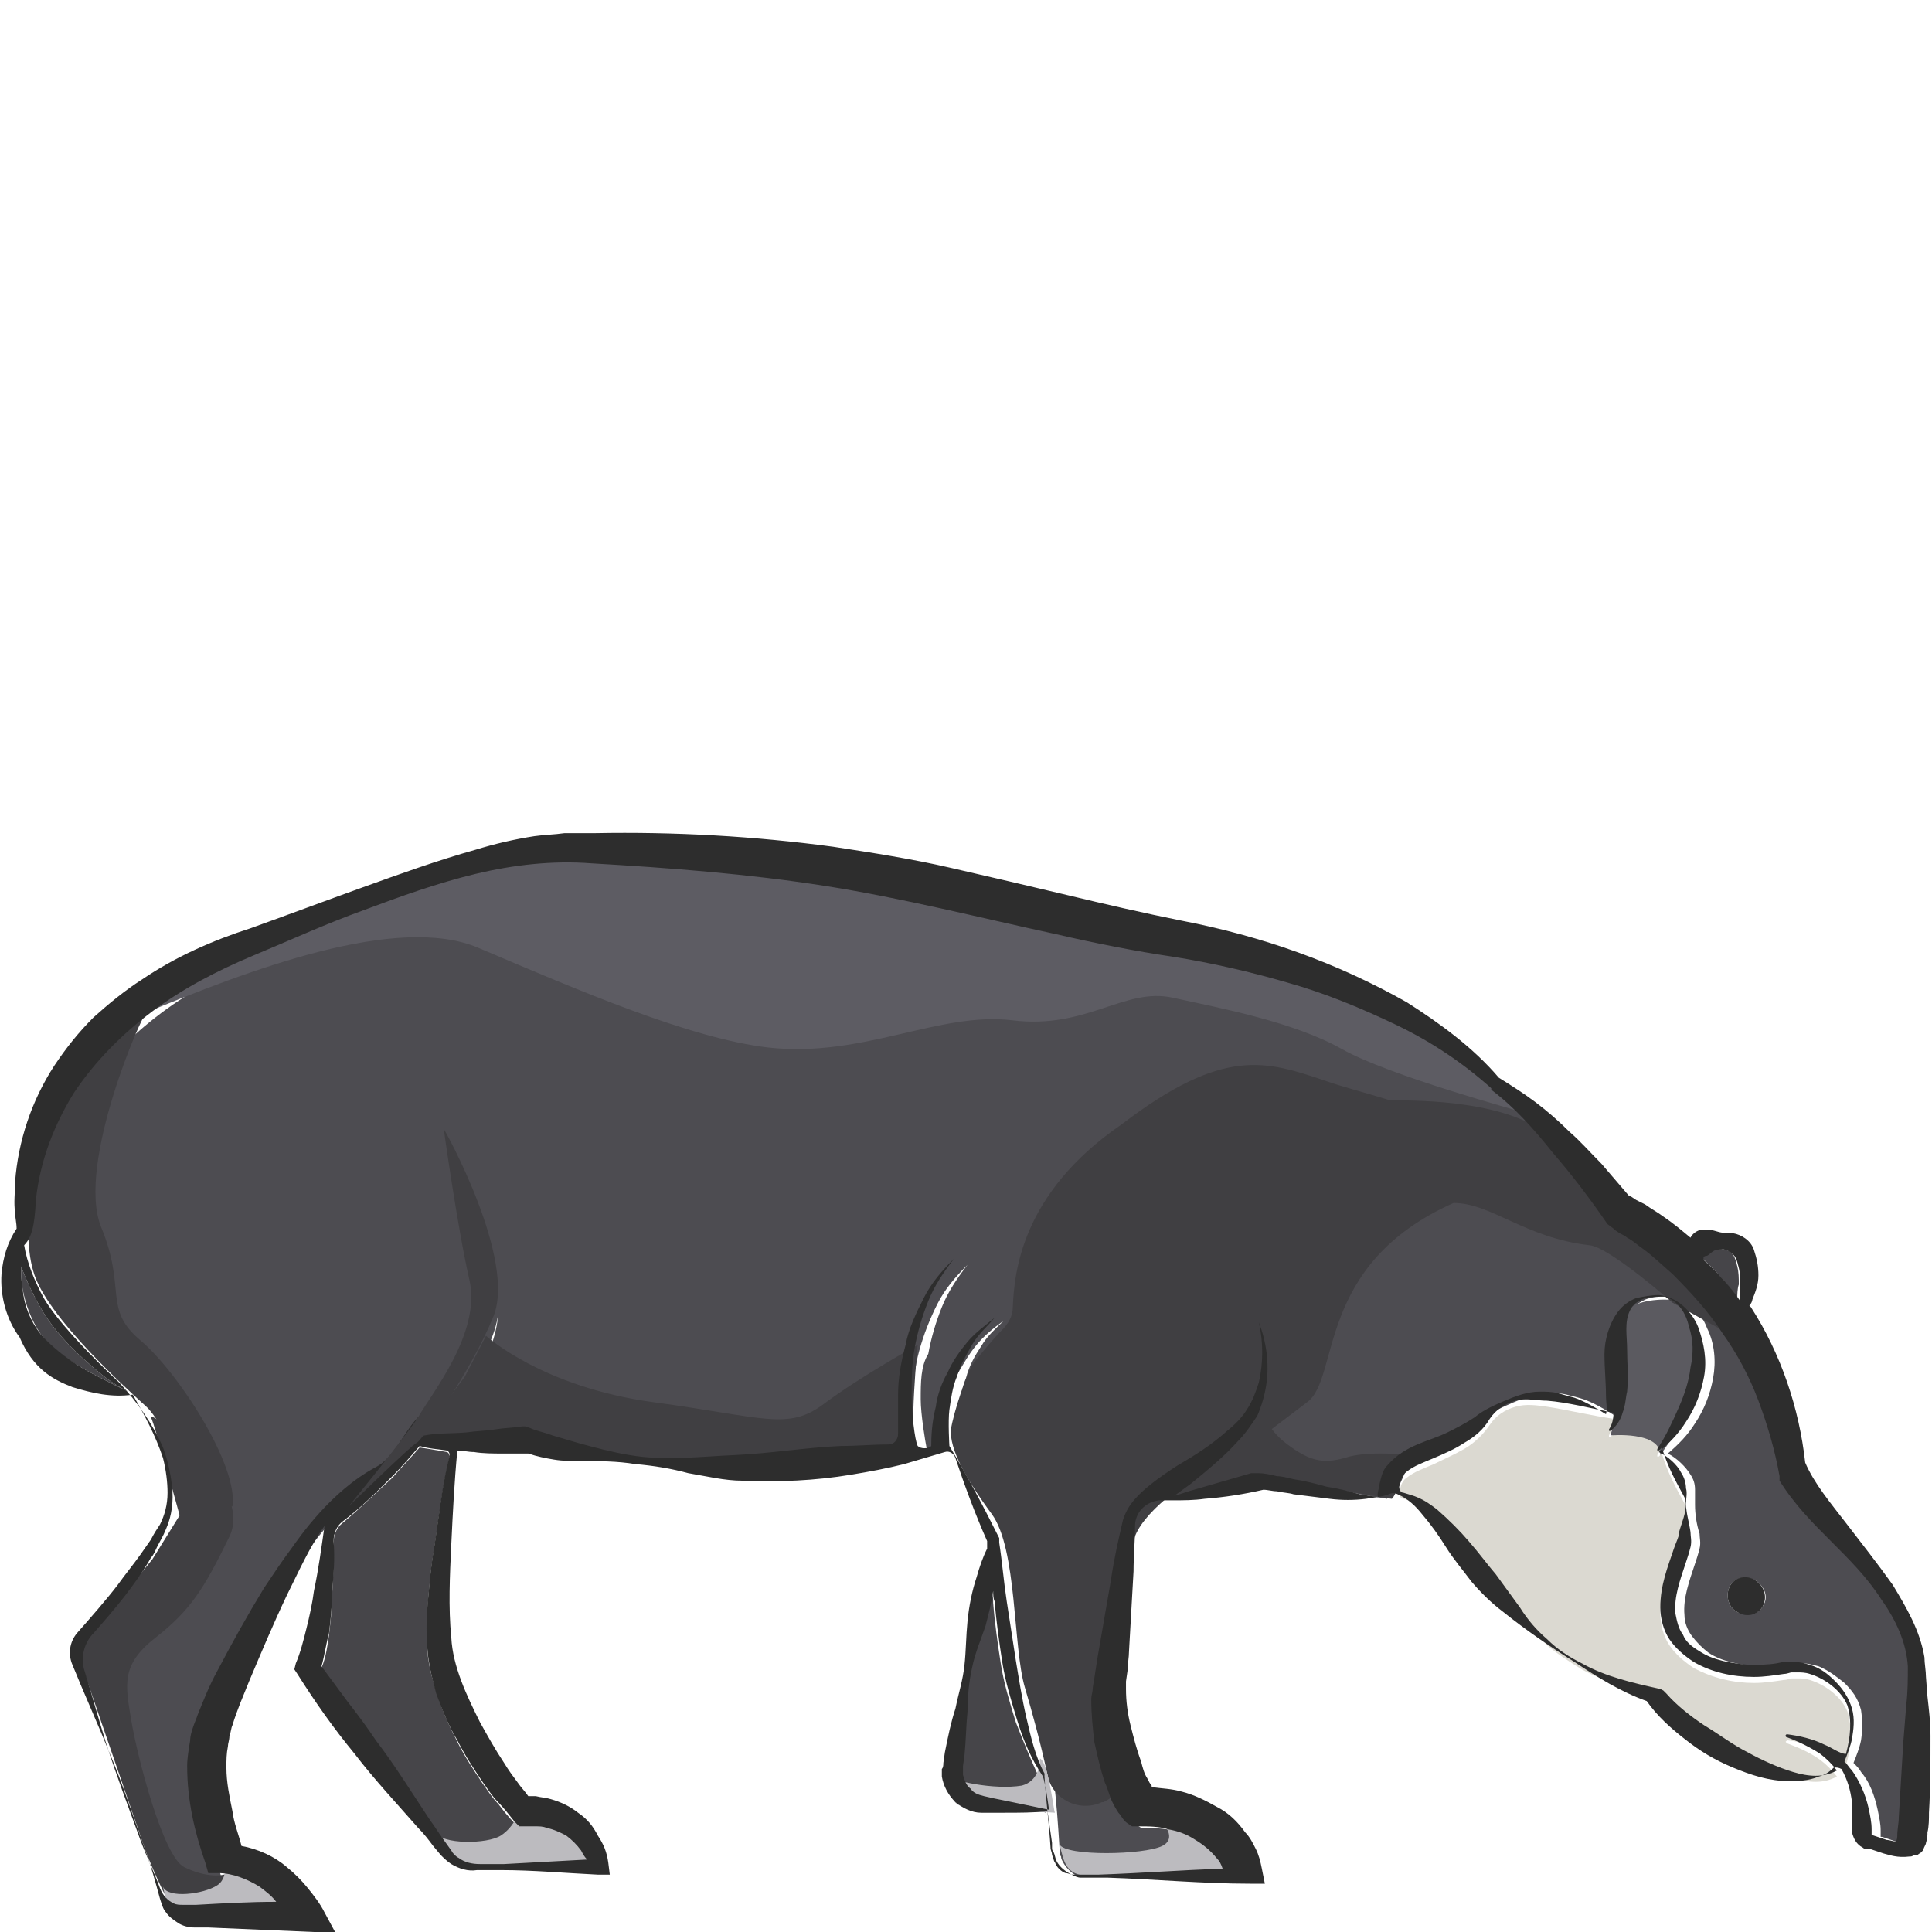 <?xml version="1.0" encoding="utf-8"?>
<!-- Generator: Adobe Illustrator 23.0.0, SVG Export Plug-In . SVG Version: 6.00 Build 0)  -->
<svg version="1.1" id="Layer_1" xmlns="http://www.w3.org/2000/svg" xmlns:xlink="http://www.w3.org/1999/xlink" x="0px" y="0px"
	 viewBox="0 0 128 128" style="enable-background:new 0 0 128 128;" xml:space="preserve">
<style type="text/css">
	.st0{fill:#464549;}
	.st1{fill:#DBD9D1;}
	.st2{fill:#4D4C51;}
	.st3{fill:#5B5A60;}
	.st4{fill:#403F42;}
	.st5{fill:#5D5C63;}
	.st6{fill:#2D2D2D;}
	.st7{fill:#BCBBBF;}
</style>
<g>
	<path class="st0" d="M67.3,114.1c-0.4-1.3-0.8-2.6-1-3.9c-0.2-1.3-0.4-2.7-0.5-4c0-0.2,0-0.5-0.1-0.7c-0.1,0.8-0.3,1.5-0.5,2.3
		c-0.3,0.9-0.7,1.9-0.9,2.8c-0.2,1-0.3,1.9-0.3,2.9c0,1-0.1,2-0.2,2.9l-0.1,0.7c0,0.1,0,0.2,0,0.3c0,0.1,0,0.2,0,0.3
		c0.1,0.3,0.2,0.7,0.5,0.9c0.2,0.3,0.6,0.4,0.9,0.5c0.5,0.1,1,0.2,1.4,0.3c0.9,0.2,1.9,0.4,2.8,0.7c-0.1-0.7-0.3-1.5-0.4-2.2
		C68.3,116.6,67.8,115.4,67.3,114.1z"/>
	<path class="st0" d="M115.2,85.1c0-0.4,0-0.8-0.1-1.2c-0.1-0.4-0.2-0.8-0.5-1l0,0c-0.3-0.1-0.6-0.2-0.9-0.2
		c-0.3,0.1-0.5,0.3-0.7,0.4c-0.1,0.1-0.2,0.2-0.3,0.2c0.9,0.8,1.7,1.7,2.4,2.7C115.1,85.8,115.1,85.4,115.2,85.1z"/>
	<path class="st0" d="M28.3,108.9c0-1.1,0-2.2,0.1-3.3c0.1-1.1,0.2-2.1,0.4-3.2c0.3-2,0.5-3.9,1-5.9c0-0.1-0.1-0.3-0.2-0.3
		c-0.6-0.1-1.1-0.2-1.8-0.3c-0.6,0.7-1.2,1.3-1.8,2c-1.1,1-2.1,2-3.3,3c0,0,0,0,0,0c-0.4,0.3-0.6,0.8-0.6,1.3c0,1.2,0,2.2-0.1,3.5
		c0,0.9-0.1,1.7-0.2,2.6c-0.1,0.7-0.2,1.5-0.5,2.2c0.5,0.7,1.1,1.5,1.7,2.3c0.6,0.9,1.3,1.7,1.9,2.6c1.2,1.8,2.4,3.6,3.6,5.3
		c0.3,0.4,0.6,0.9,0.9,1.3l0.5,0.7c0.1,0.2,0.3,0.4,0.5,0.5c0.4,0.3,0.8,0.4,1.4,0.4l1.6,0c1.8,0,3.7-0.1,5.5-0.3
		c-0.1-0.2-0.2-0.4-0.4-0.6c-0.3-0.4-0.6-0.7-1-1c-0.4-0.2-0.8-0.4-1.3-0.5c-0.2-0.1-0.5-0.1-0.7-0.1c-0.2,0-0.5,0-0.7,0l-0.4,0
		l-0.3-0.3c-0.4-0.4-0.8-0.9-1.1-1.3c-0.4-0.4-0.7-0.9-1-1.3c-0.6-0.9-1.2-1.8-1.7-2.8c-0.5-1-1-2-1.3-3.1
		C28.6,111.2,28.3,110,28.3,108.9z"/>
	<path class="st1" d="M122.4,113.4c-0.4-1-1.5-1.8-2.5-2.1c-0.3-0.1-0.5-0.1-0.8-0.1c-0.1,0-0.2,0-0.4,0c-0.1,0-0.3,0.1-0.5,0.1
		c-0.7,0.1-1.3,0.2-2,0.2c-1.3,0-2.7-0.3-4-1c-0.6-0.4-1.2-0.9-1.6-1.5c-0.4-0.6-0.6-1.4-0.6-2.1c0-1.4,0.5-2.7,0.9-3.9
		c0.1-0.3,0.2-0.6,0.3-0.8c0-0.2,0.1-0.5,0.2-0.8c0.2-0.6,0.4-1.2,0.2-1.8c-0.6-1.1-1.1-2-1.5-3.3c-0.1,0.1-0.1,0.1-0.2,0.2
		c0,0-0.1,0-0.1,0c0,0,0,0,0-0.1c0.5-0.9,1-1.8,1.4-2.7c0.4-0.9,0.6-1.8,0.8-2.7c0.1-0.9,0.1-1.8-0.1-2.7c-0.3-0.8-0.8-1.7-1.6-2
		c-0.4-0.1-0.9,0-1.3,0.1c-0.4,0.1-0.8,0.4-1,0.8c-0.4,0.8-0.2,1.7-0.2,2.6c0,0.9,0.1,1.8,0,2.8c0,0.5-0.1,1-0.3,1.4
		c-0.2,0.5-0.4,0.9-0.8,1.2c0,0-0.1,0-0.1,0c0,0,0,0,0-0.1l0,0c0.2-0.4,0.2-0.8,0.3-1.1c-1.4-0.2-3.1-0.6-4.4-0.8
		c-0.7-0.1-1.4-0.2-2.1,0c-0.7,0.2-1.3,0.6-1.7,1.2c-0.4,0.6-1,1.2-1.7,1.6c-0.7,0.4-1.4,0.7-2,1c-0.7,0.3-1.3,0.5-1.8,0.9
		c-0.3,0.2-0.4,0.5-0.5,1c0,0.2,0.1,0.4,0.3,0.4c0.3,0.1,0.7,0.2,0.9,0.3c0.5,0.2,0.9,0.5,1.3,0.8c0.8,0.6,1.4,1.3,2.1,2.1
		c0.6,0.7,1.2,1.4,1.8,2.2c0.6,0.7,1.1,1.5,1.6,2.2c0.6,0.7,1.1,1.4,1.8,2.1c0.7,0.6,1.5,1.1,2.3,1.6c1.6,0.9,3.5,1.3,5.2,1.7
		l0.2,0.1l0.2,0.2c0.7,0.8,1.6,1.5,2.5,2.1c0.9,0.6,1.9,1.2,2.9,1.8c1,0.5,2,1,3,1.3c1,0.3,2,0.4,2.9-0.1c-0.3-0.4-0.7-0.8-1.1-1.1
		c-0.7-0.5-1.4-0.8-2.2-1.1c0,0-0.1-0.1-0.1-0.1c0,0,0.1-0.1,0.1-0.1c0.9,0.1,1.7,0.3,2.5,0.7c0.5,0.3,1,0.6,1.4,1
		C122.7,115.5,122.7,114.4,122.4,113.4z"/>
	<path class="st0" d="M2.7,88.4c0.6,0.8,1.6,1.6,2.7,2.2c1,0.6,3.1,1.6,3.1,1.6c-1.2-0.6-2-1.3-3-2.2c-1-0.9-1.9-1.9-2.6-3
		c-0.6-1-1.1-2-1.5-3.1c0,0.5,0,1,0.1,1.5C1.7,86.5,2.1,87.5,2.7,88.4z"/>
	<path class="st2" d="M3.8,86.4c1.2,2.1,5,5.6,5,5.6c1.2,1.2,2.2,2.6,2.9,4.3c0.3,0.8,0.6,1.7,0.6,2.6c0.1,0.9-0.1,1.9-0.4,2.8
		c-0.2,0.5-0.4,0.8-0.6,1.2c-0.1,0.2-0.3,0.5-0.4,0.7c-0.5,0.9-1.1,1.7-1.7,2.5c-0.6,0.9-1.3,1.7-2.1,2.5c-0.6,0.7-0.9,1.6-0.6,2.5
		c0.5,1.6,0.9,3.1,1.4,4.7c0.7,2.2,1.4,4.4,2.3,6.5c0.4,1.1,0.8,2.1,1.3,3.2c0.2,0.5,0.5,0.8,0.9,1c0.2,0.1,0.4,0.1,0.6,0.1l0.9,0
		c1.8-0.1,3.5-0.2,5.3-0.2c0,0,0,0,0,0c-0.3-0.4-0.7-0.7-1.1-1c-0.8-0.6-1.7-0.9-2.7-0.9l-0.7,0l-0.2-0.7c-0.7-2-1.3-4.2-1.2-6.4
		c0-0.6,0.1-1.1,0.2-1.7c0.1-0.3,0.1-0.6,0.2-0.9c0.1-0.3,0.2-0.5,0.3-0.8c0.4-1,0.8-2,1.3-2.9c0.9-1.9,1.9-3.7,3.1-5.5
		c0.6-0.9,1.1-1.8,1.8-2.6c0.5-0.7,2.6-3.7,5.6-5.4c1.1-0.6,1.9-2.4,2.8-3.3c1-1,2-2.1,2.7-3.3c0.8-1.2,1.5-2.5,1.7-3.9
		c-0.1,1.4-0.7,2.8-1.3,4.1c-0.7,1.3-1.5,2.5-2.4,3.6c-0.3,0.4-0.4,0.5-0.7,0.8c1.1-0.2,2.1-0.2,3.2-0.3c0.6-0.1,1.2-0.1,1.9-0.2
		c0.6-0.1,1.2-0.1,1.8-0.2l0.2,0l0.3,0.1c0.4,0.1,1,0.3,1.5,0.5l1.7,0.5c1.1,0.4,2.3,0.7,3.4,0.8c2.3,0.3,4.7,0.1,7,0
		c2.3-0.1,4.6-0.5,7-0.6c1.1-0.1,2.1-0.1,3.2-0.1c0.4,0,0.7-0.3,0.6-0.7c-0.1-0.9-0.1-1.7,0-2.6c0.1-1.1,0.2-2.2,0.5-3.3
		c0.3-1.1,0.7-2.1,1.2-3.1c0.5-1,1.2-1.8,2-2.6c-0.7,0.9-1.3,1.8-1.7,2.8c-0.4,1-0.7,2-0.9,3.1C61,90.5,61,91.6,61,92.7
		c0,1,0.3,2.8,0.4,3.3c0.2,0.2,0.7,0.2,0.9,0c0,0,0-0.1,0-0.1c0-0.9,0.1-1.7,0.3-2.5c0.2-0.8,0.5-1.6,0.8-2.3c0.4-0.7,0.8-1.4,1.3-2
		c0.5-0.6,1.1-1.1,1.8-1.6C66,88,65.4,88.5,65,89.2c-0.4,0.6-0.8,1.3-1,2.1c-0.3,0.7-0.4,1.5-0.5,2.2c-0.1,0.7,0.1,2.3,0,2.4
		c1.2,2,2.2,4,3.3,6.1l0,0.1l0,0.2c0.1,1.3,0.3,2.6,0.5,3.9c0.2,1.3,0.4,2.6,0.6,3.9c0.2,1.3,0.4,2.6,0.7,3.8
		c0.3,1.3,0.6,2.5,1.2,3.7l0,0.1l0,0.1c0.2,1.6,0.3,3.1,0.4,4.7c0,0.2,0,0.4,0.1,0.5c0,0.2,0.1,0.3,0.2,0.5c0.2,0.3,0.4,0.5,0.7,0.7
		c0.2,0.1,0.3,0.1,0.5,0.1c0.2,0,0.3,0,0.5,0c0.4,0,0.8,0,1.2,0c2.7-0.1,5.4-0.3,8.2-0.4c-0.1-0.2-0.3-0.5-0.4-0.7
		c-0.4-0.5-0.9-0.9-1.4-1.2c-0.5-0.3-1.2-0.5-1.8-0.7c-0.6-0.1-1.3-0.2-2-0.2l-0.4,0l-0.3-0.2c-0.3-0.3-0.5-0.5-0.6-0.7
		c-0.1-0.2-0.3-0.5-0.4-0.7c-0.2-0.4-0.4-0.9-0.5-1.3c-0.3-0.9-0.5-1.8-0.7-2.7c-0.2-0.9-0.3-1.8-0.2-2.8c0-0.3,0-0.5,0.1-0.8
		l0.1-0.6l0.2-1.3c0.3-1.7,0.6-3.5,0.9-5.2c0.2-1.3,0.5-2.7,0.8-4c0.3-0.9,0.9-1.8,3.6-3.6c1.1-0.7,2.3-1.5,3.3-2.3
		c0.5-0.4,1-0.9,1.3-1.4c0.3-0.5,0.6-1.1,0.8-1.8c0.3-1.3,0.3-2.7,0-4c0.5,1.3,0.6,2.7,0.5,4.1c-0.1,0.7-0.3,1.4-0.6,2.1
		c-0.3,0.7-0.8,1.2-1.3,1.7c-1,1-2,1.9-3.1,2.8c-0.4,0.3-0.7,0.5-1.1,0.8c0.4-0.1,0.9-0.3,1.3-0.4l3.8-1.1l0.2,0l0.2,0
		c0.5,0,0.9,0.1,1.3,0.2c0.4,0.1,0.8,0.2,1.1,0.2c0.8,0.2,1.5,0.4,2.2,0.5c0.7,0.2,1.5,0.4,2.2,0.5c0.4,0.1,0.7,0.1,1.2,0.2
		c-0.1-0.3,0.1-0.6,0.1-0.9c0-0.4,0.2-0.8,0.5-1.2c0.5-0.7,1.3-1.1,2-1.4c0.7-0.3,1.4-0.5,2-0.8c0.6-0.3,1.2-0.6,1.8-1
		c0.6-0.5,1.3-0.8,2-1.1c0.7-0.3,1.5-0.6,2.3-0.6c0.4,0,0.8,0,1.2,0.1c0.4,0.1,0.8,0.2,1.1,0.3c0.6,0.2,1.5,0.7,2.1,1.1
		c0-0.4,0-0.8,0-1.2c-0.1-0.9-0.2-1.8-0.1-2.8c0.1-0.9,0.3-2,0.9-2.8c0.3-0.4,0.8-0.7,1.2-0.9c0.5-0.2,1-0.2,1.5-0.2l0,0
		c1.2,0.1,2.2,1,2.6,2.1c0.5,1,0.6,2.2,0.4,3.3c-0.2,1.1-0.6,2.1-1.2,3c-0.5,0.8-1.1,1.4-1.8,2c0.6,0.3,1.2,0.9,1.5,1.4
		c0.2,0.3,0.3,0.6,0.3,1c0,0.4,0,0.7,0,1c0,0.6,0.1,1.3,0.3,1.9c0,0.3,0.1,0.6,0,1c-0.1,0.4-0.2,0.7-0.3,1c-0.4,1.2-0.8,2.3-0.7,3.4
		c0,0.5,0.2,1,0.5,1.4c0.3,0.4,0.7,0.8,1.1,1.1c0.9,0.6,2.1,0.8,3.3,0.9c0.6,0,1.2,0,1.8-0.1l0.5-0.1c0.2,0,0.4,0,0.6,0
		c0.4,0,0.7,0.1,1.1,0.2c0.7,0.3,1.2,0.7,1.7,1.1c0.5,0.5,0.9,1,1.1,1.8c0.1,0.7,0.1,1.3,0,2c-0.1,0.5-0.3,1-0.5,1.5
		c0.2,0.2,0.4,0.4,0.5,0.6c0.6,0.7,0.9,1.6,1.1,2.5c0.1,0.5,0.2,0.9,0.2,1.4l0,0.3l0,0.1c0,0,0,0,0,0l0,0c0,0,0,0,0,0l0,0l0,0l0.1,0
		l0.3,0.1l0.6,0.2c0.2,0.1,0.5,0.1,0.6,0.1c0-0.1,0-0.2,0.1-0.4c0-0.4,0.1-0.8,0.1-1.2l0.3-5l0.2-2.5c0-0.8,0.1-1.7,0.1-2.5
		c-0.1-1.6-0.9-3.2-1.8-4.5c-1-1.4-2.1-2.6-3.3-3.8c-1.2-1.2-2.5-2.4-3.4-4l0-0.1l0-0.2c-0.3-1.7-0.8-3.4-1.4-5
		c-0.6-1.6-1.4-3.1-2.4-4.5c-1-1.4-2.1-2.7-3.3-3.9c-0.6-0.6-1.3-1.2-2-1.7c-0.3-0.3-0.7-0.5-1-0.7c-0.2-0.1-0.4-0.2-0.5-0.3
		l-0.3-0.2l-0.1-0.1c0,0-0.1,0,0,0l-0.4-0.3c-1.1-1.6-2.4-3.2-3.6-4.7c-1.3-1.5-2.6-3-4.1-4.2c0,0,0,0,0-0.1c-1.9-1.7-4-3.1-6.3-4.2
		c-2.3-1.2-4.7-2.1-7.2-2.8c-2.5-0.7-5-1.3-7.5-1.7c-2.6-0.4-5.2-0.9-7.8-1.5c-5.1-1.1-10.2-2.3-15.3-3.2
		c-5.1-0.8-10.3-1.2-15.5-1.5c-2.6-0.2-5.1,0.1-7.7,0.7c-2.5,0.6-5,1.4-7.4,2.4c-2.4,0.9-4.9,1.9-7.3,3c-2.4,1-4.7,2.2-6.7,3.7
		c-2,1.5-3.8,3.3-5.2,5.4c-1.4,2.1-2.2,4.4-2.5,6.9c-0.1,1.2-0.1,2.5,0.1,3.7C2.8,84.2,3.2,85.3,3.8,86.4z M114.6,105.1
		c0.3-0.6,1.1-0.7,1.7-0.4c0.6,0.4,0.9,1.1,0.5,1.7c-0.3,0.6-1.1,0.7-1.7,0.4C114.5,106.5,114.3,105.7,114.6,105.1z"/>
	<path class="st3" d="M106.7,95.1c0,0,3.3-0.3,3.3,1.3c1.6-2.2,3.3-5.5,2.6-7.5c-0.7-2-0.9-2.8-2.3-2.8c-1.4,0-2.6,0.4-2.7,1.2
		c-0.1,0.8-0.5,4-0.3,4.7C107.4,92.6,106.7,95.1,106.7,95.1z"/>
	<path class="st4" d="M43.3,92.9c7.4,1,8.9,1.9,11.3,0.1c2.4-1.8,6.2-3.9,6.2-3.9s-0.6,6-0.1,7c-2.2,0.6-13.4,1.2-15.4,1.1
		c-1.9-0.1-10.4-1.6-10.7-1.6c-0.3,0-7-0.1-7-0.1s3.2-4.3,3.2-4.3s1.4-2.7,1.4-2.7S35.9,91.9,43.3,92.9z"/>
	<path class="st4" d="M83.9,93.6c0,0-0.2,0.9,1.4,2.1s2.5,1.3,4.1,0.8c1.6-0.4,4.3-0.1,4.2,0c-0.1,0-1.2,2.8-1.4,2.8
		c-0.2,0-6.5-1.2-7.6-1.1c-1.1,0.1-7.1,1.1-7.1,1.1s2.2-1.9,3.3-2.6C81.7,95.9,83.9,93.6,83.9,93.6z"/>
	<path class="st4" d="M15.2,101.8c-1.7,3.5-2.6,4.9-4.9,6.7s-2,3.1-1.6,5.5c0.4,2.4,2.1,9,3.5,9.7s2.8,0.7,3.2,0.2
		c1,0.1,5,3.1,5,3.1s-7.9,0.8-8.6-0.1c-0.8-0.8-2.1-4.1-2.2-4.4c-0.1-0.3-4.5-13.1-4.5-13.1l5-6.1l1.8-2.9c0,0-1.6-5.9-1.9-6.5
		C9.7,93.3,16.9,98.3,15.2,101.8z"/>
	<path class="st4" d="M9.6,67.3c0-0.5-4.6,9.8-2.9,14c1.7,4.1,0.1,5.4,2.6,7.5c2.5,2.1,6.5,8.3,6.1,11c-1.9,0.4-2.4-1.1-2.6-1.3
		c-0.2-0.1-2-4.3-3.1-5.3c-1.1-1-6.7-6-7.5-9C1.3,81.2,2.3,74.4,4,72.3C5.7,70.2,9.6,67.3,9.6,67.3z"/>
	<path class="st5" d="M9.4,67.2c7-2.9,16.9-6.7,22.3-4.4c6.6,2.8,14,6,19.2,6.6c6.3,0.7,11.3-2.4,16.2-1.8c4.9,0.6,7.4-2.2,10.6-1.5
		c3.2,0.7,8,1.6,11.2,3.4s11.8,4.1,12,4.2c0.2,0.1-4.7-5.3-9-6.9c-4.3-1.6-18.6-6.1-28.7-7.6c-10.1-1.6-21.2-3.5-27.2-2.5
		C29.9,57.7,15.9,61.9,9.4,67.2z"/>
	<path class="st6" d="M115.1,106.8c0.6,0.4,1.4,0.2,1.7-0.4c0.3-0.6,0.1-1.3-0.5-1.7c-0.6-0.4-1.4-0.2-1.7,0.4
		C114.3,105.7,114.5,106.5,115.1,106.8z"/>
	<path class="st4" d="M110.7,82.9c-0.1-0.2-3.4-2.3-3.3-2.5c0.1-0.2-1.4-2.1-4.4-4.9c-2.9-2.6-8.8-2.6-10.9-2.6
		c-1.6-0.5-3.2-0.9-4.3-1.3c-3.9-1.3-6.7-2.3-13.5,2.9c-6.7,4.6-7.1,9.9-7.2,12.1c0,0.6-0.3,1.1-0.7,1.5c-0.6,0.6-1.5,1.7-1.9,2.2
		c-0.5,0.8-1.3,3.2-1.5,4.4c-0.1,1.3,1,3.3,2.7,5.6c1.7,2.3,1.4,8.8,2.2,11.5c0.5,1.7,1,3.5,1.5,5.8c0.3,1.6,2.1,2.5,3.6,1.8
		c0,0,0,0,0.1,0c1.1-0.5,1.7-1.7,1.5-2.8c-0.9-4.2,0.2-13,0.5-14.5c0.4-1.8,3.6-4.1,5.1-4.7c1.4-0.6,4-2.7,6.4-4.5
		c2.2-1.6,0.5-9.1,9.7-13.2c2.5,0,4.7,2.3,9,2.8c1.3,0.1,5.5,3.8,5.5,3.8l4.7,2.6C115.5,88.9,110.8,83,110.7,82.9z"/>
	<path class="st7" d="M76.4,120.3c0.3,0,1.8,1.4,0.6,2c-1.2,0.6-6.4,0.7-6.8-0.1c0.3,1.2,0.4,2,1.9,2.1c1.6,0.1,11.1,0,11-0.1
		c-0.1,0-3-3.7-4.1-4S76.4,120.3,76.4,120.3z"/>
	<path class="st7" d="M62.8,117.6c0.2,1.2,0.2,2,1.1,2.1c0.9,0.1,6.1,0.4,6,0.4c-0.1,0-0.4-3.3-1-3.6c0,0.4-0.1,1.5-1.2,1.8
		C65.9,118.6,63,118,62.8,117.6z"/>
	<path class="st7" d="M14.6,122.7c0.2,0,0.7,1.6-0.2,2.2c-0.9,0.6-3.3,0.9-3.6,0.1c0.2,1.2,0.8,2.2,2,2.3c1.2,0.1,8.5,0,8.4-0.1
		c-0.1,0-2.5-3.3-3.3-3.7S14.6,122.7,14.6,122.7z"/>
	<path class="st7" d="M34.3,119.9c0.2,0-0.2,1.1-1.1,1.7c-0.9,0.6-4,0.6-4.3-0.2c0.2,1.2,0.8,2.2,2,2.3c1.2,0.1,8.5,0,8.4-0.1
		s-1-2.7-1.8-3C36.7,120.2,34.3,119.9,34.3,119.9z"/>
	<path class="st6" d="M4.8,91.9c1.3,0.4,2.6,0.7,4,0.5c0.8,1.4,1.5,2.7,2,4.2c0.2,0.8,0.3,1.6,0.3,2.3c0,0.8-0.2,1.5-0.5,2.1
		c-0.2,0.3-0.4,0.6-0.6,1l-0.7,1c-0.5,0.7-1,1.3-1.5,2c-0.6,0.8-1.9,2.3-2.7,3.2c-0.5,0.6-0.6,1.4-0.3,2.1c0.6,1.5,1.8,4.2,2.4,5.7
		c0.9,2.1,1.6,4.3,2.4,6.5c0.4,1.1,0.7,2.2,1,3.3c0.1,0.3,0.2,0.7,0.4,0.9c0.2,0.3,0.5,0.5,0.8,0.7c0.3,0.2,0.7,0.3,1.1,0.3l0.9,0
		c2.3,0.1,4.6,0.2,7,0.3l1.4,0l-0.7-1.3c-0.3-0.6-0.7-1.1-1.1-1.6c-0.4-0.5-0.9-1-1.4-1.4c-0.8-0.7-1.9-1.2-3-1.4
		c-0.2-0.8-0.5-1.5-0.6-2.3c-0.2-1-0.4-1.9-0.4-2.9c0-0.5,0-0.9,0.1-1.4c0-0.2,0.1-0.4,0.1-0.7c0.1-0.2,0.1-0.5,0.2-0.7
		c0.3-1,0.7-1.9,1.1-2.9c0.8-1.9,1.6-3.8,2.5-5.7c0.8-1.6,1.5-3.2,2.5-4.6c-0.2,1.4-0.4,2.9-0.7,4.3c-0.1,0.8-0.3,1.7-0.5,2.5
		c-0.2,0.8-0.4,1.6-0.7,2.3l-0.1,0.4l0.2,0.3c1.2,1.9,2.4,3.6,3.8,5.3c1.3,1.7,2.8,3.3,4.2,4.9c0.4,0.4,0.7,0.8,1,1.2l0.5,0.6
		c0.2,0.2,0.4,0.4,0.7,0.6c0.5,0.3,1.1,0.5,1.7,0.4l1.6,0c2.1,0,4.3,0.2,6.4,0.3l0.8,0l-0.1-0.8c-0.1-0.7-0.3-1.2-0.7-1.8
		c-0.3-0.6-0.7-1.1-1.3-1.5c-0.5-0.4-1.1-0.7-1.8-0.9c-0.3-0.1-0.6-0.1-1-0.2c-0.2,0-0.3,0-0.5,0c-0.2-0.3-0.5-0.6-0.7-0.9
		c-0.3-0.4-0.6-0.8-0.9-1.3c-0.6-0.9-1.1-1.8-1.6-2.7c-0.9-1.8-1.8-3.7-1.9-5.6c-0.2-2-0.1-4.1,0-6.2c0.1-2.1,0.2-4.1,0.4-6.2
		c0.4,0,0.7,0.1,1.1,0.1c0.6,0.1,1.3,0.1,1.9,0.1c0.6,0,1.1,0,1.7,0c0.6,0.2,1.1,0.3,1.7,0.4c0.6,0.1,1.2,0.1,1.8,0.1
		c1.2,0,2.4,0,3.6,0.2c1.2,0.1,2.4,0.3,3.5,0.6c1.2,0.2,2.4,0.5,3.6,0.5c2.4,0.1,4.8,0,7.2-0.4c1.2-0.2,2.3-0.4,3.5-0.7
		c0.7-0.2,2-0.6,2.7-0.8c0.3-0.1,0.6,0.1,0.7,0.4c0.6,1.8,1.3,3.7,2.1,5.5c0,0.2,0,0.4,0,0.5c-0.3,0.6-0.5,1.2-0.7,1.9
		c-0.3,0.9-0.5,1.9-0.6,2.9c-0.1,1-0.1,2-0.2,2.9c-0.1,1-0.4,1.9-0.6,2.9c-0.3,0.9-0.5,1.9-0.7,2.9l-0.1,0.7c0,0.1,0,0.3-0.1,0.4
		c0,0.2,0,0.3,0,0.5c0.1,0.6,0.4,1.2,0.9,1.7c0.5,0.4,1.1,0.7,1.7,0.7c0.5,0,1,0,1.5,0c1,0,2,0,2.9-0.1c0.1,0.7,0.2,1.4,0.3,2.1
		l0,0.3c0,0.1,0,0.2,0.1,0.3c0.1,0.2,0.1,0.4,0.2,0.6c0.2,0.4,0.6,0.7,1,0.9c0.2,0.1,0.4,0.2,0.6,0.2c0.2,0,0.5,0,0.6,0
		c0.4,0,0.8,0,1.2,0c3.1,0.1,6.3,0.4,9.4,0.4l1,0l-0.2-1c-0.1-0.5-0.2-0.9-0.4-1.3c-0.2-0.4-0.4-0.8-0.7-1.1
		c-0.5-0.7-1.1-1.3-1.9-1.7c-0.7-0.4-1.5-0.8-2.3-1c-0.7-0.2-1.3-0.2-2-0.3c0,0,0,0,0-0.1c-0.1-0.1-0.2-0.3-0.3-0.5
		c-0.2-0.3-0.3-0.7-0.4-1.1c-0.3-0.8-0.5-1.6-0.7-2.4c-0.2-0.8-0.3-1.6-0.3-2.4c0-0.2,0-0.4,0-0.5l0.1-0.7c0-0.4,0.1-0.9,0.1-1.3
		c0.1-1.8,0.2-3.5,0.3-5.3c0-1,0.1-2,0.1-3c0-0.9,0.7-1.6,1.6-1.7l0,0c0.3,0,0.6,0,0.9,0c0.7,0,1.4,0,2.1-0.1
		c1.3-0.1,2.6-0.3,3.9-0.6c0.3,0,0.6,0.1,0.9,0.1c0.4,0.1,0.8,0.1,1.1,0.2c0.8,0.1,1.6,0.2,2.4,0.3c0.8,0.1,1.6,0.1,2.4,0
		c0.5-0.1,1-0.1,1.5-0.3c0.2-0.1,0.4-0.1,0.6,0c0.7,0.3,1.2,0.8,1.6,1.3c0.6,0.7,1.1,1.4,1.6,2.2c0.5,0.8,1.1,1.5,1.7,2.3
		c0.6,0.7,1.3,1.4,2.1,2c1.5,1.2,3.1,2.3,4.7,3.3c1.5,1,3.1,2,4.8,2.6c0.7,1,1.6,1.8,2.5,2.5c1,0.8,2,1.4,3.2,1.9
		c1.2,0.5,2.4,0.9,3.7,0.9c0.6,0,1.3,0,2-0.3c0.4-0.1,0.7-0.3,1-0.6c0.2,0,0.3,0,0.5,0.1c0.4,0.7,0.6,1.4,0.7,2.2c0,0.4,0,0.8,0,1.2
		l0,0.3l0,0.1l0,0.1c0,0.1,0,0.2,0,0.3c0.1,0.4,0.3,0.8,0.7,1c0.1,0.1,0.2,0.1,0.3,0.1c0,0,0.1,0,0.1,0l0.1,0l0.3,0.1l0.6,0.2
		c0.4,0.1,0.9,0.3,1.7,0.2c0.1,0,0.2,0,0.3-0.1l0.1,0l0,0l0,0l0.1,0c0.1,0,0.1-0.1,0.2-0.1c0,0,0.1-0.1,0.1-0.1
		c0.1-0.1,0.1-0.1,0.1-0.1c0.1-0.3,0.2-0.4,0.2-0.5c0.1-0.3,0.1-0.5,0.1-0.7c0.1-0.4,0.1-0.9,0.1-1.3c0.1-1.7,0.1-3.4,0.1-5.1
		c0-0.9-0.1-1.7-0.2-2.6l-0.1-1.3c0-0.4-0.1-0.9-0.1-1.3c-0.3-1.8-1.2-3.3-2.1-4.8c-1-1.4-2.1-2.8-3.1-4.1c-1-1.3-2.1-2.6-2.7-4
		c-0.4-3.6-1.6-7.2-3.6-10.3c0,0-0.1-0.1-0.1-0.1c0.1-0.1,0.2-0.3,0.2-0.4c0.2-0.5,0.4-1,0.4-1.6c0-0.6-0.1-1.1-0.3-1.7
		c-0.2-0.6-0.8-1-1.4-1.1l0,0c-0.3,0-0.7,0-1-0.1c-0.3-0.1-0.8-0.2-1.2-0.1c-0.3,0.1-0.5,0.3-0.6,0.5c-0.6-0.5-1.2-1-1.8-1.4
		c-0.4-0.3-0.8-0.5-1.2-0.8c-0.2-0.1-0.4-0.2-0.6-0.3l-0.3-0.2l-0.2-0.1c0,0,0,0,0,0c-0.6-0.7-1.2-1.4-1.8-2.1
		c-0.7-0.7-1.4-1.5-2.1-2.1c-0.7-0.7-1.5-1.4-2.3-2c-0.8-0.6-1.6-1.1-2.4-1.6c-1.7-2-3.9-3.6-6.1-5c-2.3-1.3-4.7-2.4-7.2-3.3
		c-2.5-0.9-5.1-1.6-7.7-2.1c-2.5-0.5-5.1-1.1-7.6-1.7c-2.5-0.6-5.1-1.2-7.7-1.8c-2.6-0.6-5.2-1-7.8-1.4c-5.2-0.7-10.5-1-15.8-0.9
		l-1,0l-1,0c-0.7,0.1-1.3,0.1-2,0.2c-1.3,0.2-2.6,0.5-3.9,0.9c-2.5,0.7-5,1.6-7.5,2.5c-2.5,0.9-4.9,1.8-7.4,2.7
		c-2.5,0.8-5,1.9-7.2,3.4c-1.1,0.7-2.2,1.6-3.2,2.5c-1,1-1.8,2-2.6,3.2c-1.5,2.3-2.4,5-2.6,7.7c0,0.7-0.1,1.4,0,2
		c0,0.4,0.1,0.7,0.1,1.1c-0.6,0.9-0.9,1.9-1,3c-0.1,1.4,0.3,3,1.2,4.2C2.2,90.7,3.5,91.4,4.8,91.9z M30.3,115.3
		c0.5,1,1.1,1.9,1.7,2.8c0.3,0.4,0.6,0.9,1,1.3c0.4,0.4,0.7,0.8,1.1,1.3l0.3,0.3l0.4,0c0.2,0,0.5,0,0.7,0c0.2,0,0.5,0,0.7,0.1
		c0.5,0.1,0.9,0.3,1.3,0.5c0.4,0.3,0.7,0.6,1,1c0.1,0.2,0.2,0.4,0.4,0.6c-1.8,0.1-3.7,0.2-5.5,0.3l-1.6,0c-0.5,0-1-0.1-1.4-0.4
		c-0.2-0.1-0.4-0.3-0.5-0.5l-0.5-0.7c-0.3-0.4-0.6-0.9-0.9-1.3c-1.2-1.8-2.3-3.6-3.6-5.3c-0.6-0.9-1.2-1.7-1.9-2.6
		c-0.6-0.8-1.1-1.5-1.7-2.3c0.2-0.7,0.3-1.5,0.5-2.2c0.1-0.9,0.2-1.7,0.2-2.6c0.1-1.3,0.2-2.3,0.1-3.5c0-0.5,0.2-1,0.6-1.3
		c0,0,0,0,0,0c1.2-0.9,2.2-1.9,3.3-3c0.6-0.6,1.2-1.3,1.8-2c0.7,0.2,1.2,0.2,1.8,0.3c0.1,0,0.2,0.2,0.2,0.3c-0.5,1.9-0.7,3.9-1,5.9
		c-0.2,1.1-0.3,2.1-0.4,3.2c-0.1,1.1-0.2,2.2-0.1,3.3c0,1.1,0.3,2.3,0.6,3.4C29.3,113.3,29.7,114.3,30.3,115.3z M66.6,119.3
		c-0.5-0.1-1-0.2-1.4-0.3c-0.4-0.1-0.7-0.2-0.9-0.5c-0.3-0.2-0.4-0.6-0.5-0.9c0-0.1,0-0.2,0-0.3c0-0.1,0-0.2,0-0.3l0.1-0.7
		c0.1-1,0.1-1.9,0.2-2.9c0-1,0.1-2,0.3-2.9c0.2-1,0.6-1.9,0.9-2.8c0.2-0.8,0.4-1.5,0.5-2.3c0,0.2,0,0.5,0.1,0.7
		c0.1,1.3,0.3,2.7,0.5,4c0.2,1.3,0.6,2.6,1,3.9c0.4,1.3,0.9,2.5,1.7,3.7c0.2,0.7,0.3,1.5,0.4,2.2C68.5,119.7,67.6,119.5,66.6,119.3z
		 M120.9,115.6c-0.8-0.4-1.7-0.6-2.5-0.7c0,0-0.1,0-0.1,0.1c0,0,0,0.1,0.1,0.1c0.8,0.3,1.6,0.7,2.2,1.1c0.4,0.3,0.8,0.7,1.1,1.1
		c-0.9,0.5-1.9,0.4-2.9,0.1c-1-0.3-2.1-0.8-3-1.3c-1-0.5-1.9-1.2-2.9-1.8c-0.9-0.6-1.8-1.3-2.5-2.1l-0.2-0.2l-0.2-0.1
		c-1.8-0.4-3.6-0.8-5.2-1.7c-0.8-0.4-1.6-0.9-2.3-1.6c-0.7-0.6-1.3-1.3-1.8-2.1c-0.5-0.7-1.1-1.5-1.6-2.2c-0.6-0.7-1.1-1.4-1.8-2.2
		c-0.6-0.7-1.3-1.4-2.1-2.1c-0.4-0.3-0.8-0.6-1.3-0.8c-0.2-0.1-0.6-0.2-0.9-0.3c-0.2,0-0.3-0.2-0.3-0.4c0.1-0.4,0.1-0.7,0.5-1
		c0.5-0.4,1.1-0.6,1.8-0.9c0.7-0.3,1.4-0.6,2-1c0.7-0.4,1.3-0.9,1.7-1.6c0.4-0.6,1-1,1.7-1.2c0.7-0.2,1.4,0,2.1,0
		c1.3,0.1,2.9,0.5,4.4,0.8c0,0.4-0.1,0.8-0.3,1.1l0,0c0,0,0,0,0,0.1c0,0,0.1,0,0.1,0c0.4-0.3,0.7-0.8,0.8-1.2c0.2-0.5,0.2-1,0.3-1.4
		c0.1-1,0-1.9,0-2.8c0-0.9-0.2-1.8,0.2-2.6c0.2-0.4,0.5-0.6,1-0.8c0.4-0.1,0.8-0.1,1.3-0.1c0.9,0.3,1.4,1.1,1.6,2
		c0.3,0.9,0.3,1.8,0.1,2.7c-0.1,0.9-0.4,1.8-0.8,2.7c-0.4,0.9-0.8,1.8-1.4,2.7c0,0,0,0,0,0.1c0,0,0.1,0,0.1,0
		c0.1-0.1,0.1-0.1,0.2-0.2c0.4,1.3,0.9,2.2,1.5,3.3c0.2,0.6,0,1.2-0.2,1.8c-0.1,0.3-0.2,0.6-0.2,0.8c-0.1,0.3-0.2,0.5-0.3,0.8
		c-0.4,1.2-0.9,2.4-0.9,3.9c0,0.7,0.2,1.5,0.6,2.1c0.4,0.6,1,1.1,1.6,1.5c1.2,0.7,2.6,1,4,1c0.7,0,1.3-0.1,2-0.2
		c0.2,0,0.4-0.1,0.5-0.1c0.1,0,0.2,0,0.4,0c0.2,0,0.5,0,0.8,0.1c1,0.3,2.1,1.1,2.5,2.1c0.3,1,0.2,2.1-0.1,3.2
		C121.9,116.2,121.4,115.8,120.9,115.6z M113.1,83.2c0.2-0.1,0.4-0.4,0.7-0.4c0.3-0.1,0.6,0,0.9,0.2l0,0c0.4,0.3,0.4,0.7,0.5,1
		c0.1,0.4,0.1,0.8,0.1,1.2c0,0.3,0,0.6,0,1c-0.7-1-1.5-1.9-2.4-2.7C112.8,83.3,112.9,83.2,113.1,83.2z M2.4,79.3
		c0.3-2.5,1.2-4.8,2.5-6.9c1.4-2.1,3.2-3.9,5.2-5.4c2-1.5,4.3-2.7,6.7-3.7c2.4-1,4.8-2.1,7.3-3c2.4-0.9,4.9-1.8,7.4-2.4
		c2.5-0.6,5.1-0.9,7.7-0.7c5.2,0.3,10.4,0.7,15.5,1.5c5.1,0.8,10.2,2.1,15.3,3.2c2.6,0.6,5.1,1.1,7.8,1.5c2.5,0.4,5.1,1,7.5,1.7
		c2.5,0.7,4.9,1.7,7.2,2.8c2.3,1.1,4.4,2.5,6.3,4.2c0,0,0,0.1,0,0.1c1.6,1.2,2.9,2.7,4.1,4.2c1.3,1.5,2.5,3.1,3.6,4.7l0.4,0.3
		c0,0,0,0,0,0l0.1,0.1l0.3,0.2c0.2,0.1,0.4,0.2,0.5,0.3c0.4,0.2,0.7,0.5,1,0.7c0.7,0.5,1.3,1.1,2,1.7c1.2,1.2,2.4,2.5,3.3,3.9
		c1,1.4,1.8,2.9,2.4,4.5c0.6,1.6,1.1,3.3,1.4,5l0,0.2l0,0.1c1,1.6,2.2,2.8,3.4,4c1.2,1.2,2.4,2.4,3.3,3.8c1,1.4,1.7,2.9,1.8,4.5
		c0,0.8,0,1.7-0.1,2.5l-0.2,2.5l-0.3,5c0,0.4-0.1,0.8-0.1,1.2c0,0.1,0,0.3-0.1,0.4c-0.2,0-0.4-0.1-0.6-0.1l-0.6-0.2l-0.3-0.1l-0.1,0
		l0,0l0,0c0,0,0,0,0,0l0,0c0,0,0,0,0,0l0-0.1l0-0.3c0-0.5-0.1-0.9-0.2-1.4c-0.2-0.9-0.6-1.8-1.1-2.5c-0.2-0.2-0.3-0.4-0.5-0.6
		c0.2-0.5,0.4-1,0.5-1.5c0.1-0.6,0.2-1.3,0-2c-0.2-0.7-0.6-1.3-1.1-1.8c-0.5-0.5-1-0.9-1.7-1.1c-0.3-0.1-0.7-0.2-1.1-0.2
		c-0.2,0-0.4,0-0.6,0l-0.5,0.1c-0.6,0.1-1.2,0.1-1.8,0.1c-1.2-0.1-2.4-0.3-3.3-0.9c-0.5-0.3-0.9-0.6-1.1-1.1
		c-0.3-0.4-0.4-0.9-0.5-1.4c-0.1-1.1,0.3-2.2,0.7-3.4c0.1-0.3,0.2-0.6,0.3-1c0.1-0.4,0-0.7,0-1c-0.1-0.7-0.3-1.3-0.3-1.9
		c0-0.3,0.1-0.7,0-1c0-0.3-0.1-0.7-0.3-1c-0.3-0.6-0.9-1.1-1.5-1.4c0.7-0.6,1.3-1.2,1.8-2c0.6-0.9,1-1.9,1.2-3
		c0.2-1.1,0-2.2-0.4-3.3c-0.4-1-1.4-2-2.6-2.1l0,0c-0.5,0-1,0.1-1.5,0.2c-0.5,0.2-0.9,0.5-1.2,0.9c-0.6,0.8-0.9,1.9-0.9,2.8
		c0,1,0.1,1.9,0.1,2.8c0,0.4,0.1,0.8,0,1.2c-0.6-0.4-1.5-0.9-2.1-1.1c-0.4-0.1-0.7-0.2-1.1-0.3c-0.4-0.1-0.8-0.1-1.2-0.1
		c-0.8,0-1.6,0.3-2.3,0.6c-0.7,0.3-1.4,0.6-2,1.1c-0.6,0.4-1.2,0.7-1.8,1c-0.6,0.3-1.3,0.5-2,0.8c-0.7,0.3-1.4,0.7-2,1.4
		c-0.3,0.3-0.4,0.8-0.5,1.2c0,0.3-0.2,0.6-0.1,0.9c-0.4-0.1-0.7-0.1-1.2-0.2c-0.7-0.2-1.5-0.4-2.2-0.5c-0.7-0.2-1.5-0.4-2.2-0.5
		c-0.4-0.1-0.8-0.2-1.1-0.2c-0.4-0.1-0.8-0.2-1.3-0.2l-0.2,0l-0.2,0l-3.8,1.1c-0.4,0.1-0.9,0.3-1.3,0.4c0.4-0.3,0.7-0.5,1.1-0.8
		c1.1-0.9,2.2-1.8,3.1-2.8c0.5-0.5,0.9-1.1,1.3-1.7c0.3-0.7,0.5-1.4,0.6-2.1c0.2-1.4,0-2.8-0.5-4.1c0.3,1.3,0.3,2.7,0,4
		c-0.2,0.6-0.4,1.2-0.8,1.8c-0.3,0.5-0.8,1-1.3,1.4c-1,0.9-2.1,1.6-3.3,2.3c-2.8,1.8-3.3,2.7-3.6,3.6c-0.3,1.3-0.6,2.6-0.8,4
		c-0.3,1.7-0.6,3.5-0.9,5.2l-0.2,1.3l-0.1,0.6c0,0.3-0.1,0.5-0.1,0.8c0,1,0.1,1.9,0.2,2.8c0.2,0.9,0.4,1.8,0.7,2.7
		c0.2,0.4,0.3,0.9,0.5,1.3c0.1,0.2,0.2,0.4,0.4,0.7c0.2,0.2,0.3,0.5,0.6,0.7l0.3,0.2l0.4,0c0.7,0,1.4,0,2,0.2
		c0.6,0.1,1.2,0.3,1.8,0.7c0.5,0.3,1,0.7,1.4,1.2c0.2,0.2,0.3,0.4,0.4,0.7c-2.7,0.1-5.4,0.3-8.2,0.4c-0.4,0-0.8,0-1.2,0
		c-0.2,0-0.4,0-0.5,0c-0.2,0-0.3-0.1-0.5-0.1c-0.3-0.1-0.6-0.4-0.7-0.7c-0.1-0.1-0.1-0.3-0.2-0.5c0-0.2-0.1-0.3-0.1-0.5
		c-0.1-1.6-0.3-3.1-0.4-4.7l0-0.1l0-0.1c-0.6-1.1-0.9-2.4-1.2-3.7c-0.3-1.3-0.5-2.6-0.7-3.8c-0.2-1.3-0.4-2.6-0.6-3.9
		c-0.2-1.3-0.3-2.6-0.5-3.9l0-0.2l0-0.1c-1-2-2.1-4.1-3.3-6.1c0,0-0.1-1.6,0-2.4c0.1-0.7,0.2-1.5,0.5-2.2c0.2-0.7,0.6-1.4,1-2.1
		c0.4-0.7,1-1.2,1.5-1.8c-0.6,0.5-1.3,1-1.8,1.6c-0.5,0.6-1,1.3-1.3,2c-0.4,0.7-0.7,1.5-0.8,2.3c-0.2,0.8-0.3,1.6-0.3,2.5
		c0,0,0,0.1,0,0.1c-0.2,0.2-0.7,0.2-0.9,0c-0.2-0.4-0.4-2.2-0.4-3.3c0-1.1,0-2.1,0.2-3.2c0.2-1.1,0.5-2.1,0.9-3.1
		c0.4-1,1-1.9,1.7-2.8c-0.8,0.8-1.5,1.6-2,2.6c-0.5,1-1,2-1.2,3.1c-0.3,1.1-0.5,2.2-0.5,3.3c0,0.9,0,1.7,0,2.6
		c0,0.4-0.3,0.7-0.6,0.7c-1.1,0-2.1,0.1-3.2,0.1c-2.3,0.1-4.7,0.5-7,0.6c-2.3,0.1-4.7,0.4-7,0c-1.2-0.2-2.3-0.5-3.4-0.8l-1.7-0.5
		c-0.5-0.2-1.1-0.3-1.5-0.5l-0.3-0.1l-0.2,0c-0.6,0.1-1.2,0.1-1.8,0.2c-0.6,0.1-1.2,0.1-1.9,0.2c-1.1,0.1-2.1,0-3.2,0.3
		c0.3-0.3,0.4-0.5,0.7-0.8c0.9-1.1,1.8-2.3,2.4-3.6c0.7-1.3,1.2-2.7,1.3-4.1c-0.3,1.4-1,2.7-1.7,3.9c-0.8,1.2-1.7,2.3-2.7,3.3
		c-0.9,0.9-1.6,2.7-2.8,3.3c-3,1.6-5.1,4.7-5.6,5.4c-0.6,0.8-1.2,1.7-1.8,2.6c-1.1,1.8-2.1,3.6-3.1,5.5c-0.5,0.9-0.9,1.9-1.3,2.9
		c-0.1,0.3-0.2,0.5-0.3,0.8c-0.1,0.3-0.2,0.6-0.2,0.9c-0.1,0.6-0.2,1.2-0.2,1.7c0,2.3,0.5,4.4,1.2,6.4l0.2,0.7l0.7,0
		c0.9,0,1.9,0.4,2.7,0.9c0.4,0.3,0.8,0.6,1.1,1c0,0,0,0,0,0c-1.8,0-3.5,0.1-5.3,0.2l-0.9,0c-0.2,0-0.4,0-0.6-0.1
		c-0.4-0.2-0.7-0.5-0.9-1c-0.4-1.1-0.9-2.1-1.3-3.2c-0.8-2.2-1.6-4.3-2.3-6.5c-0.5-1.6-0.9-3.1-1.4-4.7c-0.3-0.9,0-1.9,0.6-2.5
		c0.7-0.8,1.4-1.6,2.1-2.5c0.6-0.8,1.2-1.6,1.7-2.5c0.2-0.2,0.3-0.5,0.4-0.7c0.2-0.4,0.4-0.7,0.6-1.2c0.4-0.9,0.5-1.9,0.4-2.8
		c-0.1-0.9-0.3-1.8-0.6-2.6c-0.7-1.6-1.7-3-2.9-4.3c0,0-3.8-3.5-5-5.6c-0.6-1.1-1.1-2.3-1.3-3.5C2.3,81.8,2.3,80.5,2.4,79.3z
		 M2.9,87c0.7,1.1,1.6,2.1,2.6,3c1,0.9,1.8,1.6,3,2.2c0,0-2.1-1-3.1-1.6c-1-0.6-2-1.4-2.7-2.2c-0.7-0.9-1.1-1.9-1.2-3
		c-0.1-0.5-0.1-1-0.1-1.5C1.8,85,2.3,86,2.9,87z"/>
	<path class="st4" d="M29.4,74.8c0.1,0.1,4.8,8.6,3.3,12.4c-1.5,3.7-4.8,8.3-5.1,8.4c-0.3,0.1-4.5,4.2-4.5,4.2s3.6-4.4,4.6-5.9
		c0.9-1.6,4.2-5.6,3.4-9.1C30.3,81.3,29.4,74.8,29.4,74.8z"/>
</g>
</svg>
